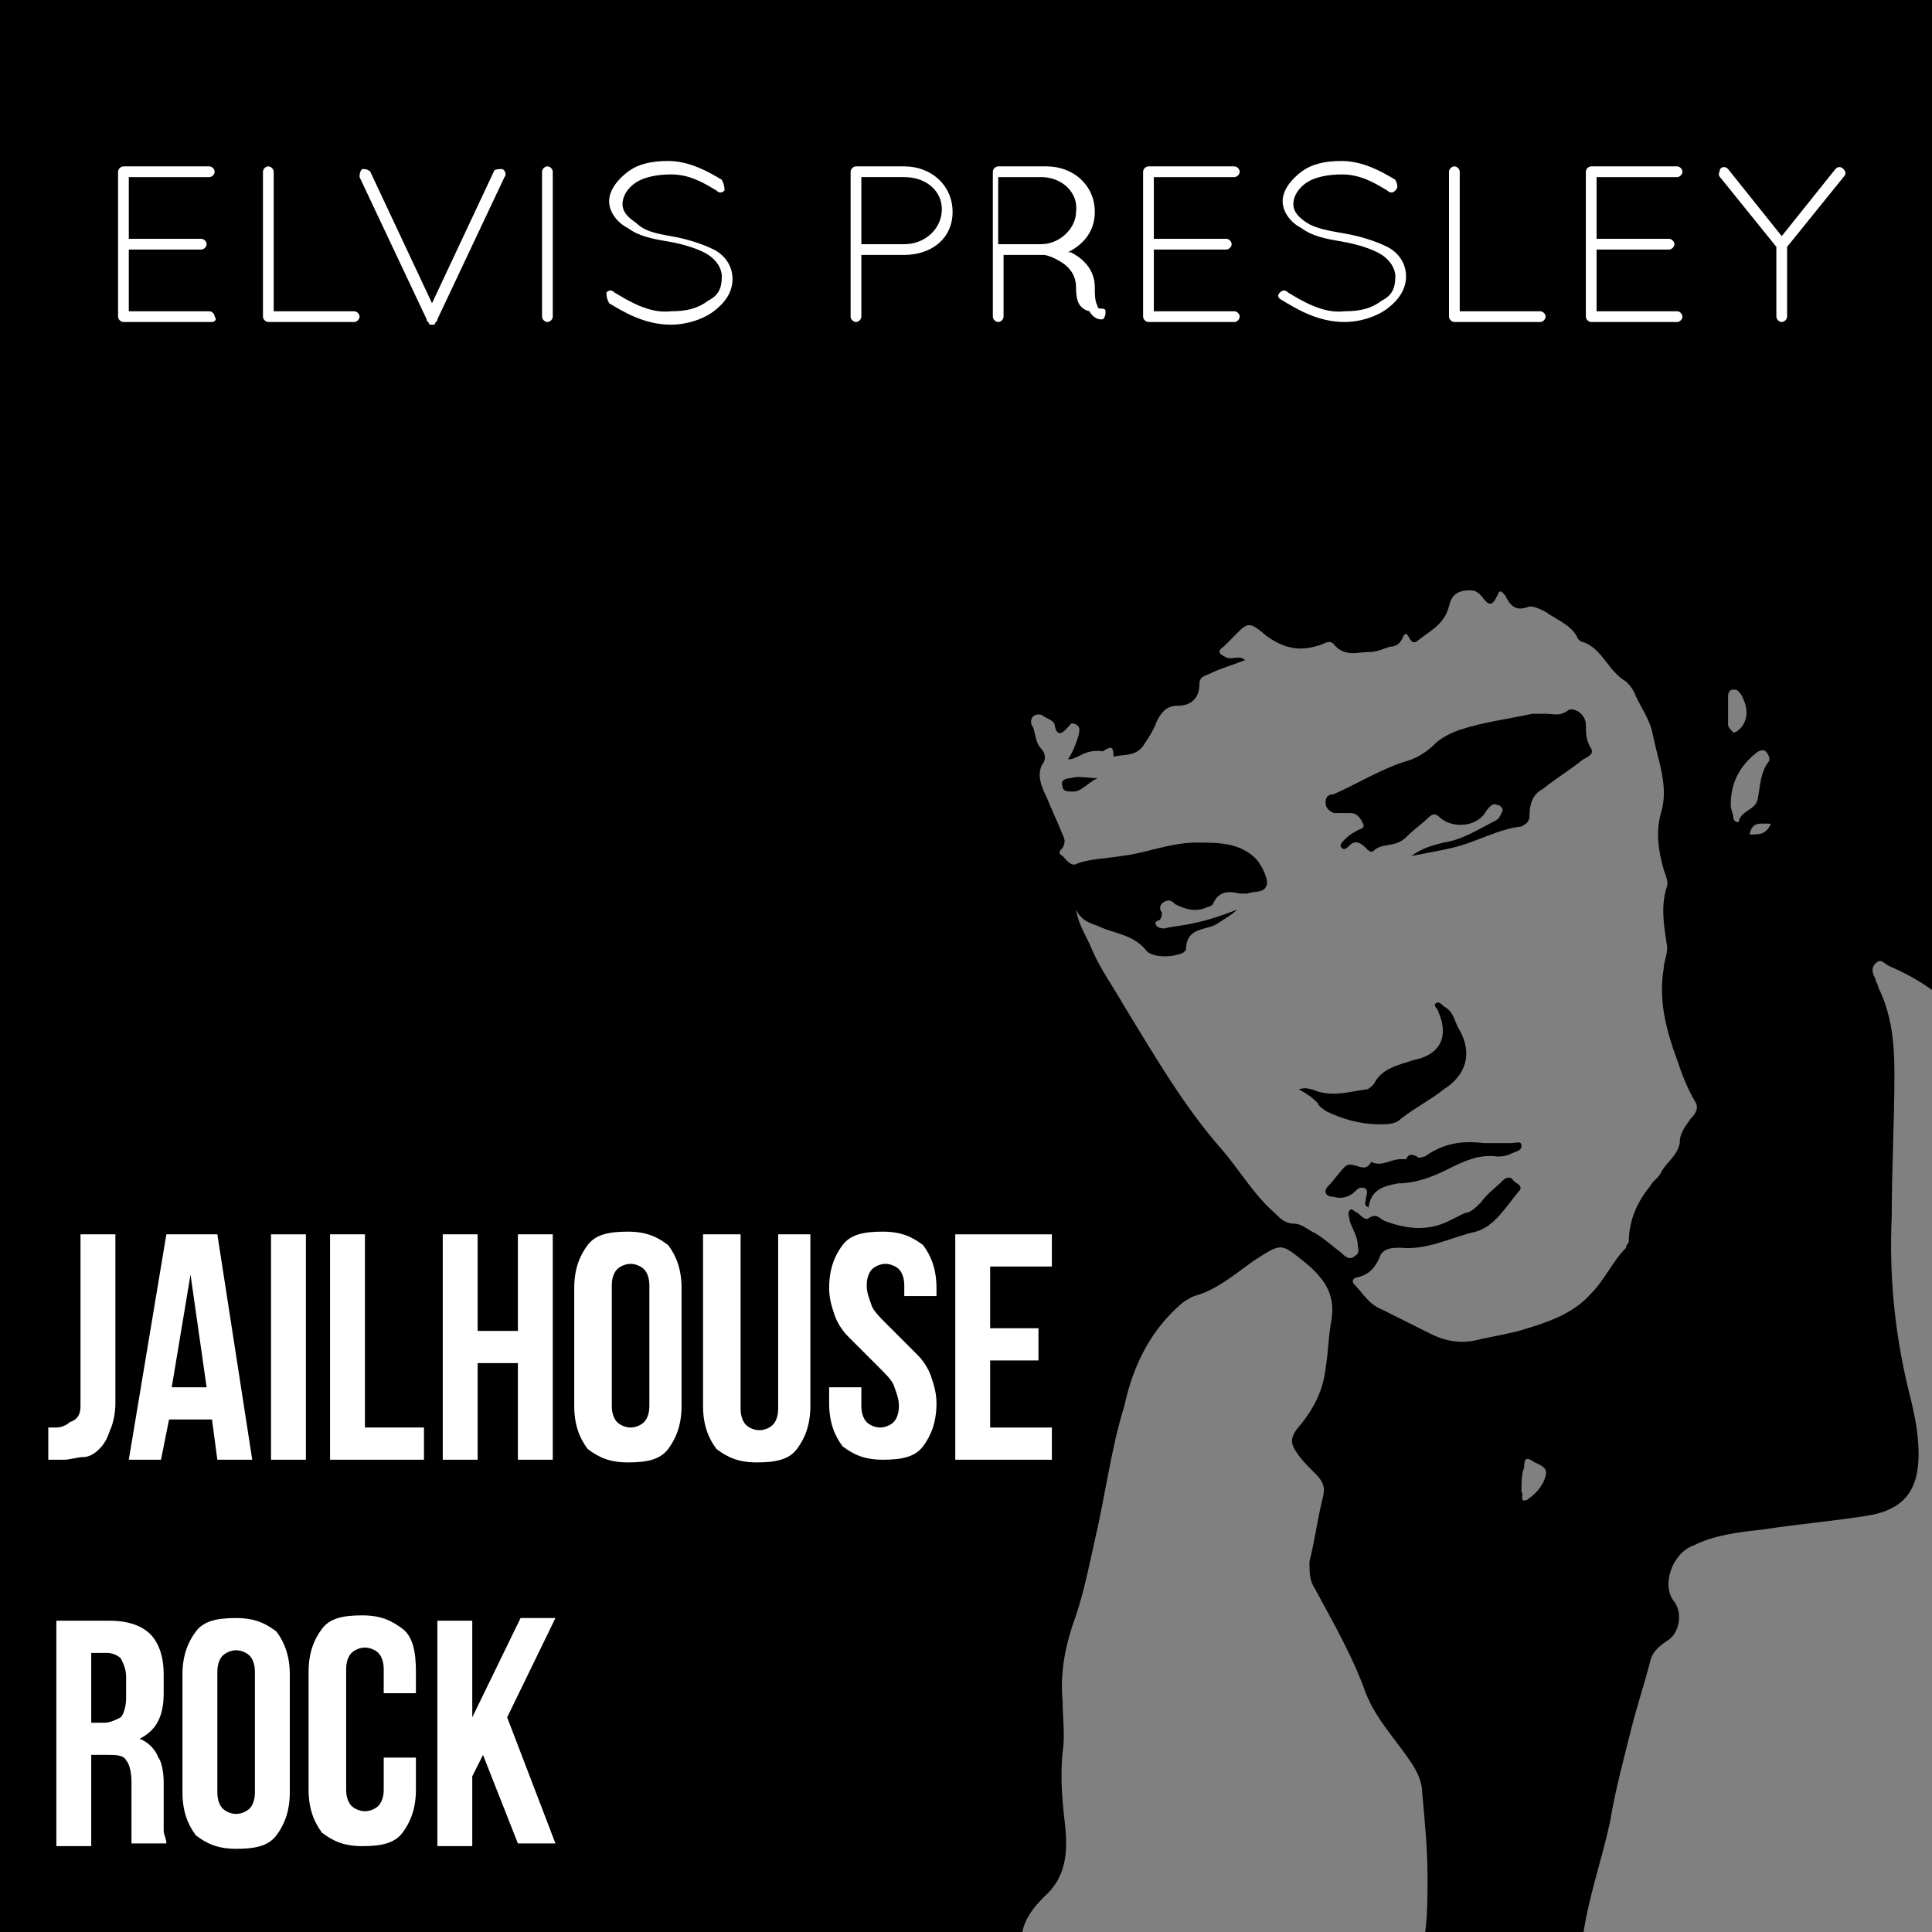 <?xml version="1.0" encoding="utf-8"?>
<!-- Generator: Adobe Illustrator 24.0.3, SVG Export Plug-In . SVG Version: 6.00 Build 0)  -->
<svg version="1.1" id="ELVIS" xmlns="http://www.w3.org/2000/svg" xmlns:xlink="http://www.w3.org/1999/xlink" x="0px" y="0px"
	 viewBox="0 0 72 72" style="enable-background:new 0 0 72 72;" xml:space="preserve">
<rect x="0" y="0" width="72" height="72" fill="#808080" stroke="none"/>
<style type="text/css">
	.st0{fill:#FFFFFF;}
</style>
<g id="elvisFace">
	<path d="M-0.3,71c0-23.5,0-47.1,0-70.6C-0.3,0.1-0.2,0,0.1,0C24.1,0,48,0,72,0c0.3,0,0.4,0.1,0.4,0.4c0,12.3,0,24.5,0,36.8
		c-0.6-0.5-1.3-0.9-2-1.2c-0.2-0.1-0.3-0.3-0.5-0.1c-0.2,0.2-0.1,0.4,0,0.6c0,0.1,0.1,0.2,0.1,0.3c0.5,1,0.6,2.1,0.6,3.2
		c0,1.8-0.1,3.5-0.1,5.3c-0.1,2.2,0.1,4.3,0.6,6.4c0.2,0.8,0.4,1.6,0.4,2.5c0,1.4-0.6,2.1-2,2.3c-1.3,0.2-2.5,0.3-3.8,0.5
		c-0.9,0.1-1.8,0.2-2.6,0.6c-0.8,0.3-1.2,1.5-0.7,2.1c0.3,0.4,0.2,1.1-0.2,1.4c-0.3,0.2-0.6,0.4-0.7,0.8c-0.2,0.8-0.5,1.7-0.7,2.5
		c-0.3,1.2-0.6,2.3-0.8,3.5c-0.3,1.4-0.8,2.8-1,4.2c-2,0-3.9,0-5.9,0c0.1-0.7,0.1-1.4,0.1-2.1c0-1.1-0.1-2.1-0.2-3.2
		c0-0.4-0.2-0.8-0.4-1.1c-0.6-0.9-1.3-1.6-1.7-2.6c-0.5-1.4-1.2-2.6-1.9-3.9c-0.2-0.3-0.2-0.6-0.2-1c0.2-0.8,0.3-1.6,0.5-2.4
		c0.1-0.4,0-0.6-0.3-0.9c-0.3-0.3-0.5-0.5-0.7-0.8c-0.2-0.3-0.2-0.5,0-0.8c0.6-0.7,1-1.4,1.1-2.3c0.1-0.6,0.1-1.1,0.2-1.7
		c0.2-1-0.2-1.6-0.9-2.2c-1-0.8-0.9-0.8-2-0.1c-0.7,0.5-1.4,1.1-2.2,1.3c-0.2,0.1-0.4,0.2-0.6,0.4c-1.1,1-1.7,2.3-2,3.7
		c-0.5,1.6-0.7,3.3-1.1,5c-0.2,0.9-0.4,1.9-0.7,2.8c-0.4,1.1-0.6,2.1-0.5,3.2c0,0.6,0.1,1.3,0,1.9c-0.1,1,0,1.9,0.1,2.8
		c0.1,1,0,1.9-0.8,2.6c-0.4,0.4-0.7,0.8-0.8,1.3c-12.7,0-25.4,0-38,0c-0.2,0-0.4,0.1-0.3-0.3 M39.8,28.3c0.2-0.3,0.3-0.6,0.4-0.9
		c0-0.1,0.1-0.3-0.1-0.4c-0.2-0.1-0.2,0-0.3,0.1c-0.1,0.1-0.4,0.5-0.5-0.1c0-0.1-0.2-0.2-0.4-0.3c-0.1-0.1-0.3-0.1-0.4,0
		c-0.1,0.1-0.1,0.3,0,0.4c0.1,0.3,0.1,0.6,0.3,0.8c0.1,0.1,0.2,0.3,0.1,0.5c-0.3,0.4-0.1,0.9,0.1,1.3c0.2,0.5,0.4,0.9,0.6,1.4
		c0.1,0.2,0.1,0.3,0,0.5c-0.1,0.1-0.2,0.2,0,0.3c0.1,0.1,0.3,0.4,0.5,0.3c0.5-0.2,1.1-0.2,1.7-0.3c0.9-0.1,1.8-0.5,2.8-0.5
		c0.8,0,1.6,0,2.2,0.6c0.2,0.2,0.5,0.8,0.4,1c-0.1,0.3-0.5,0.2-0.7,0.3c-0.1,0-0.2,0-0.3,0c-0.4-0.1-0.8-0.1-1,0.4
		c0,0-0.1,0.1-0.2,0.1c-0.4,0.2-0.8,0.1-1.2-0.1c-0.1-0.1-0.2-0.2-0.4-0.1c-0.2,0.1-0.2,0.3-0.1,0.4c0,0.1,0,0.2-0.1,0.3
		c-0.1,0-0.2,0.1-0.1,0.2c0.1,0.1,0.2,0.1,0.3,0.1c0.4-0.1,0.7-0.1,1.1-0.2c0.5-0.1,1.1-0.3,1.6-0.5c-0.2,0.2-0.4,0.3-0.7,0.5
		c-0.4,0.3-1.2,0.1-1.2,1c0,0-0.1,0.1-0.1,0.1c-0.4,0.2-1.2,0.2-1.4-0.1c-0.5-0.6-1.2-0.6-1.8-0.9c-0.3-0.1-0.6-0.2-0.8-0.6
		c0.1,0.6,0.4,1,0.6,1.5c0.3,0.7,0.8,1.4,1.2,2.1c1.1,1.8,2.2,3.7,3.6,5.3c0.7,0.8,1.2,1.7,2,2.4c0.2,0.2,0.4,0.4,0.7,0.4
		c0.3,0,0.5,0.2,0.7,0.3c0.4,0.2,0.7,0.5,1.1,0.8c0.1,0.1,0.3,0.3,0.5,0.1c0.2-0.1,0.1-0.3,0.1-0.4c0-0.3-0.2-0.6-0.3-0.9
		c0-0.1-0.1-0.3,0-0.4c0.1-0.1,0.2,0.1,0.3,0.1c0.1,0.1,0.3,0.3,0.4,0.2c0.3-0.2,0.4,0,0.6,0.1c0.8,0.3,1.6,0.4,2.4,0
		c0.2-0.1,0.4-0.2,0.6-0.3c0.2,0,0.4-0.2,0.6-0.4c0.2-0.3,0.5-0.5,0.8-0.8c0.1-0.1,0.3-0.2,0.4,0c0.1,0.1,0.4,0.2,0.2,0.4
		c-0.5,0.6-0.9,1.3-1.6,1.5c-0.9,0.2-1.8,0.7-2.8,0.6c-0.3,0-0.7,0-0.8,0.4c-0.2,0.4-0.4,0.6-0.8,0.7c-0.1,0-0.3,0.1-0.1,0.3
		c0.3,0.3,0.5,0.7,1,0.9c0.6,0.3,1.2,0.6,1.8,0.9c0.6,0.3,1.2,0.4,1.9,0.2c0.5-0.1,1-0.2,1.4-0.3c1-0.3,2-0.6,2.7-1.4
		c0.5-0.5,0.8-1.2,1.3-1.7c0-0.1,0.1-0.2,0.1-0.2c0-0.8,0.3-1.5,0.8-2.1c0.1-0.2,0.3-0.3,0.4-0.5c0.2-0.4,0.6-0.6,0.7-1.1
		c0-0.4,0.2-0.6,0.4-0.9c0.2-0.2,0.3-0.4,0.2-0.6c-0.3-0.5-0.5-1-0.7-1.6c-0.4-1.1-0.7-2.2-0.5-3.4c0-0.3,0.2-0.6,0.1-1
		c-0.1-0.7-0.2-1.3,0-2c0.1-0.2,0-0.4-0.1-0.7c-0.2-0.7-0.3-1.4-0.1-2.1c0.3-1-0.1-1.9-0.3-2.9c-0.1-0.6-0.5-1.1-0.7-1.6
		c-0.1-0.2-0.2-0.3-0.3-0.4c-0.7-0.4-0.9-1.3-1.7-1.5c0,0-0.1-0.1-0.1-0.1c-0.2-0.5-0.8-0.7-1.2-1c-0.2-0.1-0.4-0.2-0.6-0.2
		c-0.5,0.2-0.7,0-0.9-0.4c-0.1-0.1-0.2-0.3-0.3,0c-0.2,0.4-0.3,0.4-0.6,0c-0.1-0.1-0.2-0.2-0.4-0.2c-0.4,0-0.7,0.1-0.8,0.6
		c-0.2,0.7-0.7,0.9-1.2,1.3c-0.3,0.2-0.3-0.5-0.5-0.2c-0.1,0.3-0.3,0.4-0.5,0.4c-0.3,0.1-0.5,0.2-0.8,0.2c-0.4,0-0.9,0.2-1.3-0.3
		c-0.1-0.1-0.2-0.1-0.4,0c-0.8,0.3-1.4,0.2-2.1-0.3c-0.7-0.6-0.7-0.5-1.3,0.1c-0.1,0.1-0.2,0.2-0.3,0.3c-0.3,0.2-0.1,0.3,0.1,0.4
		c0.2,0.1,0.5-0.1,0.7,0.1c-0.5,0.2-0.9,0.3-1.3,0.5c-0.2,0.1-0.4,0.1-0.4,0.4c0,0.5-0.3,0.8-0.8,0.8c-0.4,0-0.6,0.2-0.8,0.6
		c-0.1,0.3-0.3,0.6-0.5,0.9c-0.3,0.4-0.7,0.3-1.1,0.4c0-0.4-0.1-0.4-0.4-0.2C40.4,27.9,40.2,28.3,39.8,28.3z M64.5,30
		c0,0.2,0.1,0.3,0.1,0.5c0,0.1,0.2,0.2,0.2,0.1c0.1-0.4,0.6-0.4,0.7-0.8c0.1-0.5,0.1-1,0.4-1.4c0.1-0.1,0-0.3-0.1-0.4
		c-0.1-0.1-0.3,0-0.4,0.1C64.8,28.6,64.5,29.2,64.5,30z M56.7,55.6c0.1,0.1-0.1,0.4,0.2,0.3c0.3-0.2,0.6-0.5,0.7-0.9
		c0.1-0.3-0.2-0.4-0.4-0.5c-0.3-0.2-0.4-0.2-0.4,0.2C56.7,54.9,56.7,55.3,56.7,55.6z M64.4,26.6c0,0.1,0,0.2,0,0.4
		c0,0.1,0.1,0.2,0.2,0.3c0.1,0,0.2-0.1,0.3-0.2c0.3-0.4,0.2-0.8,0-1.2c-0.1-0.1-0.1-0.2-0.3-0.2c-0.2,0-0.2,0.2-0.2,0.3
		C64.4,26.2,64.4,26.4,64.4,26.6z M65.2,31.1c0.4,0,0.6,0,0.8-0.4C65.6,30.7,65.3,30.6,65.2,31.1z M46.9,19.3c0,0-0.1,0-0.1,0"/>
	<path d="M52.6,31.9c0.4-0.3,0.8-0.4,1.2-0.5c0.7-0.1,1.3-0.5,1.9-0.8c0.2-0.1,0.2-0.2,0.3-0.4c0-0.1-0.1-0.2-0.2-0.2
		c-0.2-0.1-0.3,0.1-0.4,0.2c-0.3,0.6-1.2,0.7-1.7,0.3c-0.2-0.2-0.3-0.2-0.5,0c-0.2,0.2-0.5,0.4-0.8,0.7c-0.4,0.4-0.9,0.2-1.2,0.5
		c-0.1,0.1-0.2,0-0.3-0.1c-0.2-0.2-0.4-0.3-0.6-0.1c-0.1,0.1-0.2,0.2-0.3,0.1c-0.1-0.1,0-0.2,0.1-0.3c0.1-0.1,0.2-0.2,0.4-0.3
		c0.1-0.1,0.4-0.1,0.3-0.3c-0.1-0.2-0.2-0.4-0.5-0.4c-0.2,0-0.4,0-0.6,0c-0.2-0.1-0.3-0.2-0.3-0.4c0-0.2,0.1-0.3,0.3-0.3
		c0.9-0.4,1.7-0.9,2.6-1.2c0.4-0.1,0.8-0.3,1.2-0.7c0.2-0.2,0.6-0.4,0.9-0.5c0.9-0.3,1.8-0.4,2.7-0.6c0.2,0,0.3,0,0.5,0
		c0.3,0,0.5,0.1,0.8-0.1c0.2-0.2,0.7,0.1,0.7,0.5c0,0.3,0,0.6,0.2,0.9c0.1,0.2-0.1,0.3-0.3,0.4c-0.5,0.4-1,0.7-1.5,1.1
		c-0.4,0.2-0.5,0.6-0.5,1c0,0.2-0.1,0.3-0.3,0.4c-0.9,0.1-1.7,0.6-2.6,0.8C53.7,31.7,53.1,31.8,52.6,31.9z"/>
	<path d="M48.4,40.6c0.3-0.1,0.4,0,0.5,0c0.7,0.3,1.3,0.1,2,0c0.1,0,0.2-0.1,0.3-0.2c0.3-0.6,0.9-0.7,1.5-0.9c1-0.2,1.3-0.9,0.9-1.8
		c0-0.1-0.2-0.2-0.1-0.3c0.1-0.1,0.2,0,0.3,0.1c0.4,0.2,0.4,0.6,0.6,0.9c0.5,0.9,0.2,1.7-0.6,2.2c-0.5,0.4-1.1,0.7-1.6,1.1
		c-0.2,0.2-0.5,0.2-0.8,0.2c-0.7,0-1.4-0.2-2-0.5c-0.1-0.1-0.2-0.1-0.3-0.3C49,41,48.8,40.8,48.4,40.6z"/>
	<path d="M51,45c-0.2-0.1-0.1-0.2-0.1-0.3c0-0.1,0.1-0.3,0-0.4c-0.2-0.1-0.3,0-0.4,0.1c-0.2,0.2-0.5,0.3-0.8,0.2
		c-0.3,0-0.4-0.2-0.2-0.4c0.2-0.2,0.4-0.5,0.6-0.7c0,0,0.1-0.1,0.2-0.1c0.3,0,0.6,0.3,0.8-0.1c0.4,0.2,0.7-0.1,1.1-0.1
		c0.1,0,0.2,0,0.2,0c0.1-0.2,0.2-0.2,0.4-0.1c0.1,0.1,0.2,0,0.3,0c0.7-0.5,1.4-0.6,2.2-0.5c0.3,0,0.7,0,1,0c0.2,0,0.4-0.1,0.4,0.1
		c0,0.2-0.2,0.2-0.4,0.3c-0.2,0.1-0.4,0.1-0.5,0.1c-0.7-0.1-1.3,0.2-1.9,0.5c-0.6,0.3-1.2,0.5-1.8,0.5C51.6,44.2,51.1,44.3,51,45z"
		/>
	<path d="M40.9,29c-0.4,0.2-0.6,0.5-0.9,0.5c-0.2,0-0.4,0-0.4-0.2c-0.1-0.2,0.1-0.3,0.3-0.3C40.2,28.9,40.5,29,40.9,29z"/>
	<path d="M21.4,48.2c0-0.6,0-1.3,0-1.9c0-0.2,0-0.4,0.3-0.4c0.3,0,0.3,0.2,0.3,0.4c0,1.3,0,2.6,0,3.9c0,0.2,0,0.4-0.3,0.4
		c-0.3,0-0.3-0.2-0.3-0.4C21.4,49.5,21.4,48.9,21.4,48.2z"/>
	<path d="M7.7,46.9c0.1,0.9,0.1,1.7,0.2,2.5c0,0.1,0,0.3-0.2,0.3c-0.2,0-0.2-0.2-0.2-0.3C7.6,48.5,7.7,47.8,7.7,46.9z"/>
	<path d="M37.1,3.3c0-1,0-1,1-1c0.2,0,0.5,0,0.7,0.1c0.5,0.1,0.7,0.4,0.7,0.9c0,0.5-0.2,0.8-0.6,1c-0.5,0.2-1.1,0.1-1.7,0.1
		c-0.2,0-0.2-0.1-0.2-0.3C37.1,3.9,37.1,3.6,37.1,3.3z"/>
</g>
<g>
	<path class="st0" d="M4.4,6.4c0-0.1,0.1-0.2,0.2-0.2h0h3.2c0.1,0,0.2,0.1,0.2,0.2c0,0.1-0.1,0.2-0.2,0.2h-3v2.3h2.7
		c0.1,0,0.2,0.1,0.2,0.2c0,0.1-0.1,0.2-0.2,0.2H4.8v2.3h3c0.1,0,0.2,0.1,0.2,0.2C8.1,11.9,8,12,7.9,12H4.6h0h0
		c-0.1,0-0.2-0.1-0.2-0.2V6.4z"/>
	<path class="st0" d="M10,12L10,12c-0.1,0-0.2-0.1-0.2-0.2V6.4c0-0.1,0.1-0.2,0.2-0.2c0.1,0,0.2,0.1,0.2,0.2v5.2h3
		c0.1,0,0.2,0.1,0.2,0.2c0,0.1-0.1,0.2-0.2,0.2H10z"/>
	<path class="st0" d="M15.9,11.9C15.9,11.9,15.9,11.9,15.9,11.9L15.9,11.9l-2.5-5.3c0-0.1,0-0.2,0.1-0.3c0.1,0,0.2,0,0.3,0.1
		l2.3,4.9l2.3-4.9c0-0.1,0.2-0.1,0.3-0.1c0.1,0,0.2,0.2,0.1,0.3l-2.5,5.3c0,0.1-0.1,0.1-0.1,0.2h0c0,0-0.1,0-0.1,0c0,0-0.1,0-0.1,0
		c0,0,0,0,0,0C16,12,15.9,12,15.9,11.9z"/>
	<path class="st0" d="M20.2,6.4c0-0.1,0.1-0.2,0.2-0.2c0.1,0,0.2,0.1,0.2,0.2v5.4c0,0.1-0.1,0.2-0.2,0.2c-0.1,0-0.2-0.1-0.2-0.2V6.4
		z"/>
	<path class="st0" d="M22.6,10.9c0.1-0.1,0.2-0.1,0.3,0c0.5,0.3,1.3,0.8,2.1,0.7c0.6,0,1-0.1,1.4-0.4c0.4-0.2,0.5-0.5,0.5-0.9
		c0-0.3-0.2-0.6-0.5-0.8c-0.3-0.2-0.9-0.4-1.5-0.5h0c-0.6-0.1-1.1-0.2-1.5-0.5c-0.4-0.2-0.7-0.6-0.7-1c0-0.4,0.3-0.8,0.7-1.1
		s0.9-0.4,1.5-0.4c0.8,0,1.5,0.4,2,0.7C27,6.9,27,7,27,7.1c-0.1,0.1-0.2,0.1-0.3,0c-0.5-0.3-1-0.6-1.7-0.6c-0.5,0-1,0.1-1.3,0.3
		c-0.3,0.2-0.5,0.5-0.5,0.8c0,0.3,0.2,0.5,0.5,0.7C24,8.6,24.4,8.7,25,8.8h0c0.6,0.1,1.2,0.3,1.6,0.5c0.4,0.2,0.7,0.6,0.7,1.1
		s-0.3,0.9-0.7,1.2c-0.4,0.3-1,0.5-1.6,0.5c-1,0-1.8-0.5-2.3-0.8C22.6,11.1,22.6,11,22.6,10.9z"/>
	<path class="st0" d="M31.7,6.4c0-0.1,0.1-0.2,0.2-0.2h0h1.8c1,0,1.8,0.7,1.8,1.7s-0.8,1.6-1.8,1.6l-1.6,0v2.3
		c0,0.1-0.1,0.2-0.2,0.2c-0.1,0-0.2-0.1-0.2-0.2V6.4z M33.7,9.1c0.8,0,1.4-0.6,1.4-1.3s-0.6-1.2-1.4-1.2h-1.6v2.5H33.7z"/>
	<path class="st0" d="M40.1,10.7c0-0.4-0.2-0.7-0.5-0.9c-0.3-0.2-0.6-0.3-0.7-0.3c0,0,0,0,0,0h-1.5v2.3c0,0.1-0.1,0.2-0.2,0.2
		c-0.1,0-0.2-0.1-0.2-0.2V6.4c0-0.1,0.1-0.2,0.2-0.2h0h0h1.8c1,0,1.8,0.7,1.8,1.7c0,0.7-0.4,1.2-1,1.5c0,0,0.1,0,0.1,0
		c0.4,0.2,0.9,0.6,0.9,1.3c0,0.3,0,0.5,0.1,0.7c0,0.1,0.1,0.1,0.1,0.1c0.1,0,0.2,0,0.2,0.1c0,0.1,0,0.2-0.1,0.3c0,0-0.1,0-0.1,0h0
		c-0.1,0-0.3-0.1-0.4-0.3C40.2,11.5,40.1,11.2,40.1,10.7z M38.8,6.6h-1.6v2.5h1.5h0.1c0.7,0,1.3-0.6,1.3-1.2
		C40.2,7.2,39.6,6.6,38.8,6.6z"/>
	<path class="st0" d="M42.6,6.4c0-0.1,0.1-0.2,0.2-0.2h0h3.2c0.1,0,0.2,0.1,0.2,0.2c0,0.1-0.1,0.2-0.2,0.2h-3v2.3h2.7
		c0.1,0,0.2,0.1,0.2,0.2c0,0.1-0.1,0.2-0.2,0.2h-2.7v2.3h3c0.1,0,0.2,0.1,0.2,0.2c0,0.1-0.1,0.2-0.2,0.2h-3.2h0h0
		c-0.1,0-0.2-0.1-0.2-0.2V6.4z"/>
	<path class="st0" d="M47.7,10.9c0.1-0.1,0.2-0.1,0.3,0c0.5,0.3,1.3,0.8,2.1,0.7c0.6,0,1-0.1,1.4-0.4c0.4-0.2,0.5-0.5,0.5-0.9
		c0-0.3-0.2-0.6-0.5-0.8c-0.3-0.2-0.9-0.4-1.5-0.5h0c-0.6-0.1-1.1-0.2-1.5-0.5c-0.4-0.2-0.7-0.6-0.7-1c0-0.4,0.3-0.8,0.7-1.1
		s0.9-0.4,1.5-0.4c0.8,0,1.5,0.4,2,0.7C52.1,6.9,52.1,7,52,7.1c-0.1,0.1-0.2,0.1-0.3,0c-0.5-0.3-1-0.6-1.7-0.6c-0.5,0-1,0.1-1.3,0.3
		c-0.3,0.2-0.5,0.5-0.5,0.8c0,0.3,0.2,0.5,0.5,0.7c0.3,0.2,0.8,0.3,1.4,0.4h0c0.6,0.1,1.2,0.3,1.6,0.5c0.4,0.2,0.7,0.6,0.7,1.1
		s-0.3,0.9-0.7,1.2c-0.4,0.3-1,0.5-1.6,0.5c-1,0-1.8-0.5-2.3-0.8C47.6,11.1,47.6,11,47.7,10.9z"/>
	<path class="st0" d="M54.2,12L54.2,12c-0.1,0-0.2-0.1-0.2-0.2V6.4c0-0.1,0.1-0.2,0.2-0.2c0.1,0,0.2,0.1,0.2,0.2v5.2h3
		c0.1,0,0.2,0.1,0.2,0.2c0,0.1-0.1,0.2-0.2,0.2H54.2z"/>
	<path class="st0" d="M59.1,6.4c0-0.1,0.1-0.2,0.2-0.2h0h3.2c0.1,0,0.2,0.1,0.2,0.2c0,0.1-0.1,0.2-0.2,0.2h-3v2.3h2.7
		c0.1,0,0.2,0.1,0.2,0.2c0,0.1-0.1,0.2-0.2,0.2h-2.7v2.3h3c0.1,0,0.2,0.1,0.2,0.2c0,0.1-0.1,0.2-0.2,0.2h-3.2h0h0
		c-0.1,0-0.2-0.1-0.2-0.2V6.4z"/>
	<path class="st0" d="M66.2,9.2l-2.1-2.6c-0.1-0.1,0-0.2,0-0.3c0.1-0.1,0.2-0.1,0.3,0l2,2.5l2-2.5c0.1-0.1,0.2-0.1,0.3,0
		c0.1,0.1,0.1,0.2,0,0.3l-2.1,2.6v2.6c0,0.1-0.1,0.2-0.2,0.2c-0.1,0-0.2-0.1-0.2-0.2V9.2z"/>
</g>
<g>
	<path class="st0" d="M1.7,53.2c0.1,0,0.1,0,0.2,0c0.1,0,0.2,0,0.2,0c0.2,0,0.4-0.1,0.5-0.2C2.9,52.9,3,52.7,3,52.4V46h1.3v6.3
		c0,0.4-0.1,0.8-0.2,1C4,53.6,3.9,53.8,3.7,54c-0.2,0.2-0.4,0.3-0.6,0.3s-0.5,0.1-0.7,0.1c-0.1,0-0.2,0-0.3,0c-0.1,0-0.2,0-0.3,0
		V53.2z"/>
	<path class="st0" d="M9.4,54.4H8.1l-0.2-1.5H6.3L6,54.4H4.8L6.2,46h1.9L9.4,54.4z M6.4,51.7h1.3l-0.6-4.2L6.4,51.7z"/>
	<path class="st0" d="M10.1,46h1.3v8.4h-1.3V46z"/>
	<path class="st0" d="M12.3,46h1.3v7.2h2.2v1.2h-3.5V46z"/>
	<path class="st0" d="M17.8,54.4h-1.3V46h1.3v3.6h1.5V46h1.3v8.4h-1.3v-3.6h-1.5V54.4z"/>
	<path class="st0" d="M21.4,48c0-0.7,0.2-1.2,0.5-1.6c0.3-0.4,0.8-0.5,1.5-0.5s1.1,0.2,1.5,0.5c0.3,0.4,0.5,0.9,0.5,1.6v4.4
		c0,0.7-0.2,1.2-0.5,1.6c-0.3,0.4-0.8,0.5-1.5,0.5s-1.1-0.2-1.5-0.5c-0.3-0.4-0.5-0.9-0.5-1.6V48z M22.8,52.4c0,0.3,0.1,0.5,0.2,0.6
		c0.1,0.1,0.3,0.2,0.5,0.2s0.4-0.1,0.5-0.2c0.1-0.1,0.2-0.3,0.2-0.6v-4.5c0-0.3-0.1-0.5-0.2-0.6s-0.3-0.2-0.5-0.2s-0.4,0.1-0.5,0.2
		s-0.2,0.3-0.2,0.6V52.4z"/>
	<path class="st0" d="M27.6,46v6.5c0,0.3,0.1,0.5,0.2,0.6c0.1,0.1,0.3,0.2,0.5,0.2s0.4-0.1,0.5-0.2c0.1-0.1,0.2-0.3,0.2-0.6V46h1.2
		v6.4c0,0.7-0.2,1.2-0.5,1.6c-0.3,0.4-0.8,0.5-1.5,0.5s-1.1-0.2-1.5-0.5c-0.3-0.4-0.5-0.9-0.5-1.6V46H27.6z"/>
	<path class="st0" d="M30.9,48c0-0.7,0.2-1.2,0.5-1.6c0.3-0.4,0.8-0.5,1.5-0.5s1.1,0.2,1.5,0.5c0.3,0.4,0.5,0.9,0.5,1.6v0.3h-1.2
		v-0.4c0-0.3-0.1-0.5-0.2-0.6c-0.1-0.1-0.3-0.2-0.5-0.2s-0.4,0.1-0.5,0.2c-0.1,0.1-0.2,0.3-0.2,0.6c0,0.3,0.1,0.5,0.2,0.8
		c0.1,0.2,0.3,0.4,0.5,0.6c0.2,0.2,0.4,0.4,0.6,0.6c0.2,0.2,0.4,0.4,0.6,0.6s0.4,0.5,0.5,0.8s0.2,0.6,0.2,1c0,0.7-0.2,1.2-0.5,1.6
		c-0.3,0.4-0.8,0.5-1.5,0.5s-1.1-0.2-1.5-0.5c-0.3-0.4-0.5-0.9-0.5-1.6v-0.6h1.2v0.7c0,0.3,0.1,0.5,0.2,0.6c0.1,0.1,0.3,0.2,0.5,0.2
		s0.4-0.1,0.5-0.2c0.1-0.1,0.2-0.3,0.2-0.6c0-0.3-0.1-0.5-0.2-0.8c-0.1-0.2-0.3-0.4-0.5-0.6c-0.2-0.2-0.4-0.4-0.6-0.6
		c-0.2-0.2-0.4-0.4-0.6-0.6c-0.2-0.2-0.4-0.5-0.5-0.8C31,48.7,30.9,48.4,30.9,48z"/>
	<path class="st0" d="M36.9,49.5h1.8v1.2h-1.8v2.5h2.3v1.2h-3.6V46h3.6v1.2h-2.3V49.5z"/>
	<path class="st0" d="M4.9,68.8c0-0.1,0-0.1,0-0.2c0,0,0-0.1,0-0.2c0-0.1,0-0.2,0-0.3c0-0.1,0-0.3,0-0.4v-1.3c0-0.4-0.1-0.7-0.2-0.8
		c-0.1-0.2-0.4-0.2-0.7-0.2H3.4v3.4H2.1v-8.4h2c0.7,0,1.2,0.2,1.5,0.5s0.5,0.8,0.5,1.5v0.7c0,0.9-0.3,1.4-0.9,1.7
		c0.3,0.1,0.6,0.4,0.7,0.7C6,65.6,6.1,66,6.1,66.4v1.3c0,0.2,0,0.4,0,0.5c0,0.2,0.1,0.3,0.1,0.5H4.9z M3.4,61.6v2.6h0.5
		c0.2,0,0.4-0.1,0.6-0.2c0.1-0.1,0.2-0.4,0.2-0.7v-0.8c0-0.3-0.1-0.5-0.2-0.7c-0.1-0.1-0.3-0.2-0.5-0.2H3.4z"/>
	<path class="st0" d="M6.8,62.4c0-0.7,0.2-1.2,0.5-1.6c0.3-0.4,0.8-0.5,1.5-0.5s1.1,0.2,1.5,0.5c0.3,0.4,0.5,0.9,0.5,1.6v4.4
		c0,0.7-0.2,1.2-0.5,1.6c-0.3,0.4-0.8,0.5-1.5,0.5s-1.1-0.2-1.5-0.5c-0.3-0.4-0.5-0.9-0.5-1.6V62.4z M8.1,66.8
		c0,0.3,0.1,0.5,0.2,0.6s0.3,0.2,0.5,0.2s0.4-0.1,0.5-0.2s0.2-0.3,0.2-0.6v-4.5c0-0.3-0.1-0.5-0.2-0.6c-0.1-0.1-0.3-0.2-0.5-0.2
		s-0.4,0.1-0.5,0.2c-0.1,0.1-0.2,0.3-0.2,0.6V66.8z"/>
	<path class="st0" d="M15.5,65.6v1.1c0,0.7-0.2,1.2-0.5,1.6s-0.8,0.5-1.5,0.5s-1.1-0.2-1.5-0.5c-0.3-0.4-0.5-0.9-0.5-1.6v-4.4
		c0-0.7,0.2-1.2,0.5-1.6c0.3-0.4,0.8-0.5,1.5-0.5s1.1,0.2,1.5,0.5s0.5,0.9,0.5,1.6v0.8h-1.2v-0.9c0-0.3-0.1-0.5-0.2-0.6
		c-0.1-0.1-0.3-0.2-0.5-0.2s-0.4,0.1-0.5,0.2c-0.1,0.1-0.2,0.3-0.2,0.6v4.5c0,0.3,0.1,0.5,0.2,0.6s0.3,0.2,0.5,0.2s0.4-0.1,0.5-0.2
		s0.2-0.3,0.2-0.6v-1.2H15.5z"/>
	<path class="st0" d="M18,65.4l-0.4,0.8v2.6h-1.3v-8.4h1.3V64l1.8-3.7h1.3l-1.8,3.7l1.8,4.7h-1.4L18,65.4z"/>
</g>
</svg>
